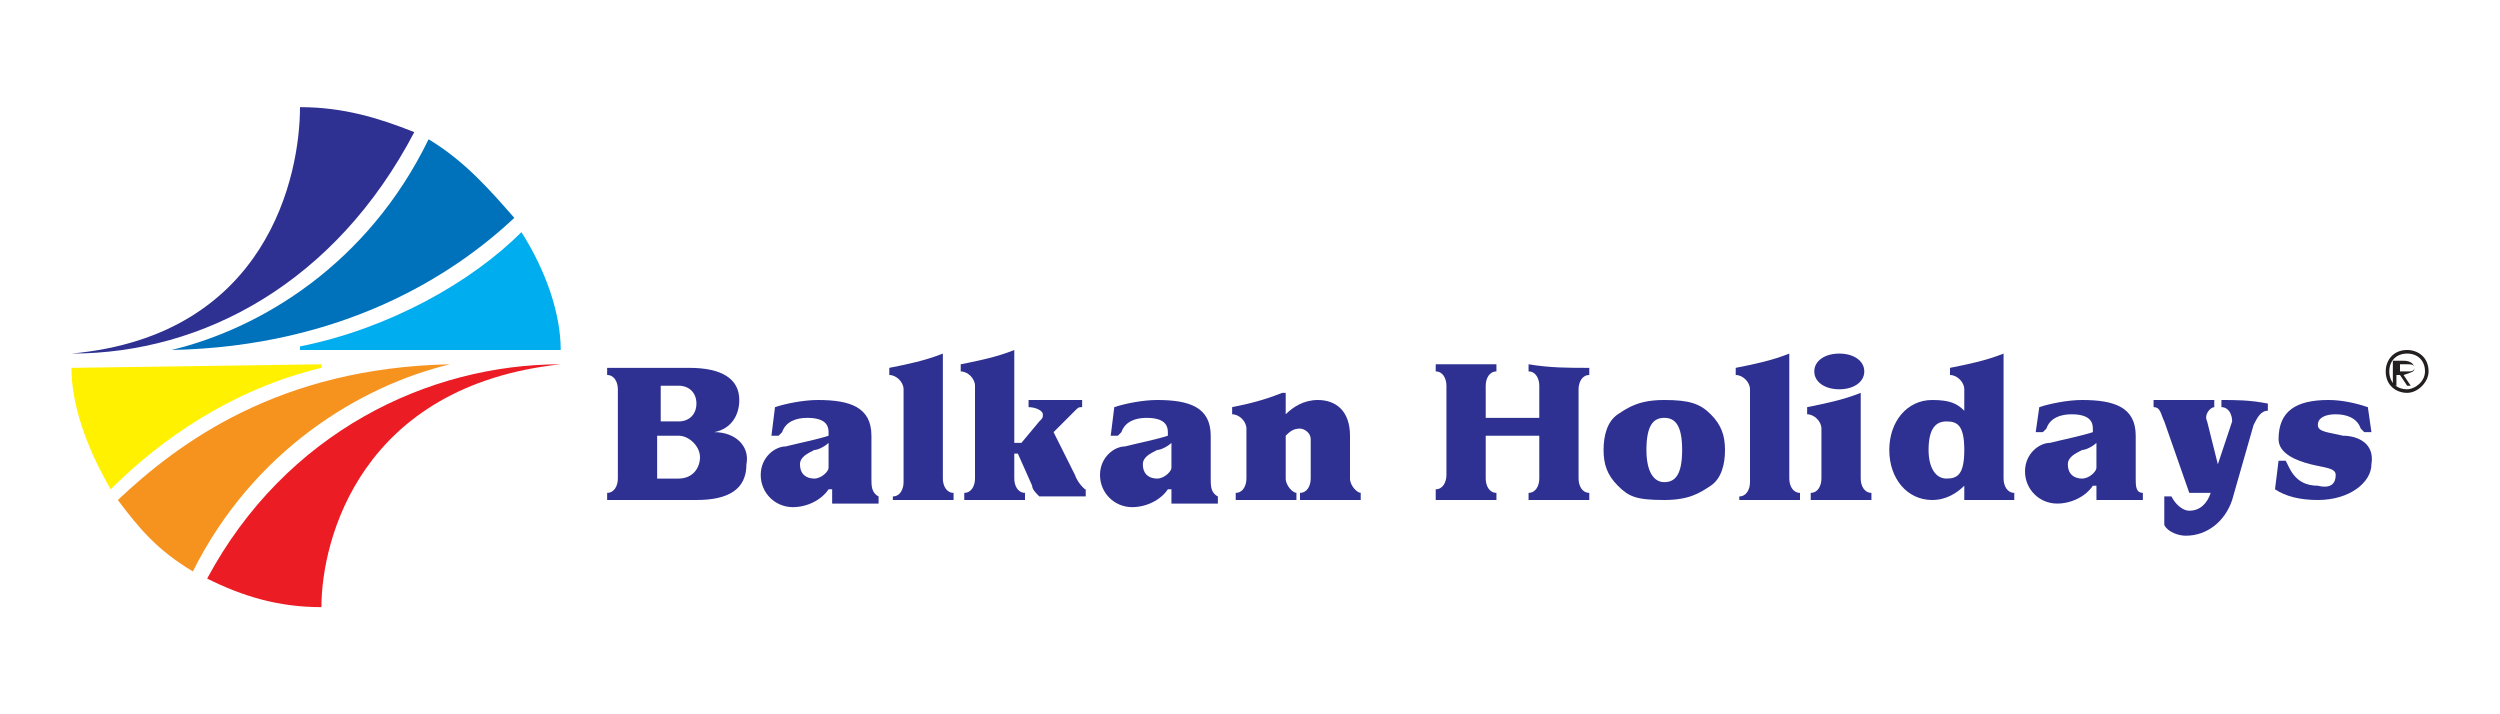 <?xml version="1.0" encoding="utf-8"?>
<!-- Generator: Adobe Illustrator 22.1.0, SVG Export Plug-In . SVG Version: 6.00 Build 0)  -->
<svg version="1.1" id="Layer_1" xmlns="http://www.w3.org/2000/svg" xmlns:xlink="http://www.w3.org/1999/xlink" x="0px" y="0px"
	 viewBox="0 0 70 20" style="enable-background:new 0 0 70 20;" xml:space="preserve">
<style type="text/css">
	.st0{fill-rule:evenodd;clip-rule:evenodd;fill:#FFFFFF;}
	.st1{fill:#6F767B;}
	.st2{fill:url(#SVGID_1_);}
	.st3{fill:url(#SVGID_2_);}
	.st4{fill:url(#SVGID_3_);}
	.st5{fill:url(#SVGID_4_);}
	.st6{fill:url(#SVGID_5_);}
	.st7{fill:url(#SVGID_6_);}
	.st8{fill:#FFFBC8;}
	.st9{fill:url(#SVGID_7_);}
	.st10{opacity:0.8;}
	.st11{fill:url(#SVGID_8_);}
	.st12{fill:url(#SVGID_9_);}
	.st13{opacity:0.9;}
	.st14{fill:url(#SVGID_10_);}
	.st15{fill:url(#SVGID_11_);}
	.st16{fill:url(#SVGID_12_);}
	.st17{fill:url(#SVGID_13_);}
	.st18{fill:none;}
	.st19{clip-path:url(#SVGID_15_);}
	.st20{fill:url(#SVGID_16_);}
	.st21{fill:url(#SVGID_17_);}
	.st22{filter:url(#Adobe_OpacityMaskFilter);}
	.st23{fill:url(#SVGID_19_);}
	.st24{mask:url(#SVGID_18_);fill:url(#SVGID_20_);}
	.st25{filter:url(#Adobe_OpacityMaskFilter_1_);}
	.st26{fill:url(#SVGID_22_);}
	.st27{mask:url(#SVGID_21_);fill:url(#SVGID_23_);}
	.st28{filter:url(#Adobe_OpacityMaskFilter_2_);}
	.st29{fill:url(#SVGID_25_);}
	.st30{opacity:0.62;mask:url(#SVGID_24_);}
	.st31{fill:url(#SVGID_26_);}
	.st32{filter:url(#Adobe_OpacityMaskFilter_3_);}
	.st33{fill:url(#SVGID_28_);}
	.st34{opacity:0.37;mask:url(#SVGID_27_);}
	.st35{fill:url(#SVGID_29_);}
	.st36{filter:url(#Adobe_OpacityMaskFilter_4_);}
	.st37{fill:url(#SVGID_31_);}
	.st38{opacity:0.45;mask:url(#SVGID_30_);fill:url(#SVGID_32_);}
	.st39{filter:url(#Adobe_OpacityMaskFilter_5_);}
	.st40{fill:url(#SVGID_34_);}
	.st41{opacity:0.5;mask:url(#SVGID_33_);}
	.st42{fill:url(#SVGID_35_);}
	.st43{filter:url(#Adobe_OpacityMaskFilter_6_);}
	.st44{fill:url(#SVGID_37_);}
	.st45{opacity:0.75;mask:url(#SVGID_36_);fill:url(#SVGID_38_);}
	.st46{filter:url(#Adobe_OpacityMaskFilter_7_);}
	.st47{fill:url(#SVGID_40_);}
	.st48{opacity:0.65;mask:url(#SVGID_39_);fill:url(#SVGID_41_);}
	.st49{filter:url(#Adobe_OpacityMaskFilter_8_);}
	.st50{fill:url(#SVGID_43_);}
	.st51{opacity:0.37;mask:url(#SVGID_42_);fill:url(#SVGID_44_);}
	.st52{fill:url(#SVGID_45_);}
	.st53{fill:#ED1A77;}
	.st54{fill:#00799E;}
	.st55{fill:#23BBB8;}
	.st56{fill:#0092D0;}
	.st57{fill:#F9A51A;}
	.st58{fill:#FFCB31;}
	.st59{fill-rule:evenodd;clip-rule:evenodd;fill:#0071BB;}
	.st60{fill-rule:evenodd;clip-rule:evenodd;fill:#00ADEE;}
	.st61{fill-rule:evenodd;clip-rule:evenodd;fill:#2E3191;}
	.st62{fill-rule:evenodd;clip-rule:evenodd;fill:#F6921E;}
	.st63{fill-rule:evenodd;clip-rule:evenodd;fill:#FFF100;}
	.st64{fill-rule:evenodd;clip-rule:evenodd;fill:#EC1C24;}
	.st65{fill-rule:evenodd;clip-rule:evenodd;fill:#231F20;}
	.st66{fill:#5BCBF5;}
	.st67{fill:#DA2128;}
	.st68{fill:#8D1417;}
	.st69{fill:#FAAB41;}
	.st70{fill:#231F20;}
	.st71{fill:#FFFFFF;}
	.st72{fill:none;stroke:#BE7C68;stroke-width:0.5;stroke-miterlimit:10;}
</style>
<rect x="3" y="1.5" class="st0" width="64" height="17"/>
<rect x="0" class="st0" width="70" height="20"/>
<g>
	<path class="st59" d="M4.8,9.8c4.8-0.1,7.9-2.1,9.6-3.7C13.7,5.3,13,4.5,12,3.9C10.3,7.4,7.3,9.2,4.8,9.8L4.8,9.8L4.8,9.8z"/>
	<path class="st60" d="M14.6,6.5c-1.4,1.4-3.7,2.7-6.2,3.2v0.1h7.3C15.7,8.8,15.3,7.6,14.6,6.5L14.6,6.5z"/>
	<path class="st61" d="M2,9.9c3.7,0,7.4-2,9.6-6.2C10.6,3.3,9.6,3,8.4,3C8.4,4.9,7.5,9.4,2,9.9L2,9.9L2,9.9z"/>
	<path class="st62" d="M12.6,10.2c-4.8,0.1-7.6,2.2-9.3,3.8c0.6,0.8,1.1,1.4,2.1,2C7.1,12.6,10.1,10.8,12.6,10.2L12.6,10.2
		L12.6,10.2z"/>
	<path class="st63" d="M3.1,13.7c1.4-1.4,3.4-2.8,5.9-3.4v-0.1l-7,0.1C2,11.3,2.4,12.5,3.1,13.7L3.1,13.7z"/>
	<path class="st64" d="M15.7,10.2c-3.7,0-7.7,1.9-9.9,6C6.8,16.7,7.8,17,9,17C9,15.1,10.1,10.8,15.7,10.2L15.7,10.2L15.7,10.2z"/>
	<path class="st61" d="M20,12.1L20,12.1c0.5-0.1,0.7-0.5,0.7-0.9c0-0.6-0.5-0.9-1.4-0.9H17v0.2c0.2,0,0.3,0.2,0.3,0.4v2.5
		c0,0.2-0.1,0.4-0.3,0.4V14h2.5c0.9,0,1.4-0.3,1.4-1C21,12.5,20.6,12.1,20,12.1L20,12.1z M18.5,10.8H19c0.3,0,0.5,0.2,0.5,0.5
		c0,0.3-0.2,0.5-0.5,0.5h-0.5V10.8L18.5,10.8z M19,13.4h-0.6v-1.2H19c0.3,0,0.6,0.3,0.6,0.6C19.6,13.1,19.4,13.4,19,13.4L19,13.4z"
		/>
	<path class="st61" d="M24.4,13.4v-1.2c0-0.8-0.6-1-1.5-1c-0.4,0-0.9,0.1-1.2,0.2l-0.1,0.8h0.2l0.1-0.1c0.1-0.3,0.4-0.4,0.7-0.4
		c0.5,0,0.6,0.2,0.6,0.4v0.1c-0.3,0.1-0.8,0.2-1.2,0.3c-0.3,0-0.7,0.3-0.7,0.8c0,0.5,0.4,0.9,0.9,0.9c0.4,0,0.8-0.2,1-0.5h0.1l0,0.4
		c0.4,0,0.8,0,1.3,0v-0.2C24.4,13.8,24.4,13.6,24.4,13.4L24.4,13.4z M23.2,13.1c0,0.1-0.2,0.3-0.4,0.3c-0.2,0-0.4-0.1-0.4-0.4
		c0-0.2,0.2-0.3,0.4-0.4c0.1,0,0.3-0.1,0.4-0.2V13.1L23.2,13.1z"/>
	<path class="st61" d="M26.4,13.4v-2.7c0-0.2,0-0.6,0-0.8l0,0c-0.5,0.2-1,0.3-1.5,0.4v0.2c0.2,0,0.4,0.2,0.4,0.4v2.6
		c0,0.2-0.1,0.4-0.3,0.4V14c0.6,0,1.2,0,1.7,0v-0.2C26.5,13.8,26.4,13.6,26.4,13.4L26.4,13.4z"/>
	<path class="st61" d="M30.1,13.3l-0.6-1.2l0.6-0.6c0.1-0.1,0.1-0.1,0.2-0.1v-0.2h-1.5v0.2c0.2,0,0.4,0.1,0.4,0.2
		c0,0.1,0,0.1-0.1,0.2l-0.5,0.6h-0.2v-1.8c0-0.2,0-0.6,0-0.8c-0.5,0.2-1,0.3-1.5,0.4v0.2c0.2,0,0.4,0.2,0.4,0.4v2.6
		c0,0.2-0.1,0.4-0.3,0.4V14c0.6,0,1.2,0,1.7,0v-0.2c-0.2,0-0.3-0.2-0.3-0.4v-0.7h0.1l0.4,0.9c0,0.1,0.1,0.2,0.2,0.3
		c0.5,0,0.9,0,1.3,0v-0.2C30.5,13.8,30.2,13.6,30.1,13.3L30.1,13.3z"/>
	<path class="st61" d="M33.9,13.4v-1.2c0-0.8-0.6-1-1.5-1c-0.4,0-0.9,0.1-1.2,0.2l-0.1,0.8h0.2l0.1-0.1c0.1-0.3,0.4-0.4,0.7-0.4
		c0.5,0,0.6,0.2,0.6,0.4v0.1c-0.3,0.1-0.8,0.2-1.2,0.3c-0.3,0-0.7,0.3-0.7,0.8c0,0.5,0.4,0.9,0.9,0.9c0.4,0,0.8-0.2,1-0.5h0.1l0,0.4
		c0.4,0,0.8,0,1.3,0v-0.2C33.9,13.8,33.9,13.6,33.9,13.4L33.9,13.4z M32.8,13.1c0,0.1-0.2,0.3-0.4,0.3c-0.2,0-0.4-0.1-0.4-0.4
		c0-0.2,0.2-0.3,0.4-0.4c0.1,0,0.3-0.1,0.4-0.2V13.1L32.8,13.1z"/>
	<path class="st61" d="M37.8,13.4v-1.2c0-0.7-0.4-1-0.9-1c-0.4,0-0.7,0.2-0.9,0.4c0-0.2,0-0.4,0-0.6l-0.1,0
		c-0.5,0.2-0.9,0.3-1.4,0.4v0.2c0.2,0,0.4,0.2,0.4,0.4v1.4c0,0.2-0.1,0.4-0.3,0.4V14c0.6,0,1.1,0,1.7,0v-0.2c-0.1,0-0.3-0.2-0.3-0.4
		v-1.2c0.1-0.1,0.2-0.2,0.4-0.2c0.1,0,0.3,0.1,0.3,0.3v1.1c0,0.2-0.1,0.4-0.3,0.4V14c0.6,0,1.1,0,1.7,0v-0.2
		C38,13.8,37.8,13.6,37.8,13.4L37.8,13.4z"/>
	<path class="st61" d="M42.8,10.2v0.2c0.2,0,0.3,0.2,0.3,0.4v0.9h-1.5v-0.9c0-0.2,0.1-0.4,0.3-0.4v-0.2c-0.6,0-1.1,0-1.7,0v0.2
		c0.2,0,0.3,0.2,0.3,0.4v2.5c0,0.2-0.1,0.4-0.3,0.4V14c0.6,0,1.2,0,1.7,0v-0.2c-0.2,0-0.3-0.2-0.3-0.4v-1.2h1.5v1.2
		c0,0.2-0.1,0.4-0.3,0.4V14c0.6,0,1.2,0,1.7,0v-0.2c-0.2,0-0.3-0.2-0.3-0.4v-2.5c0-0.2,0.1-0.4,0.3-0.4v-0.2
		C43.9,10.3,43.4,10.3,42.8,10.2L42.8,10.2z"/>
	<path class="st61" d="M46.6,11.2c-0.7,0-1,0.2-1.3,0.4c-0.3,0.2-0.4,0.6-0.4,1c0,0.4,0.1,0.7,0.4,1c0.3,0.3,0.5,0.4,1.3,0.4
		c0.7,0,1-0.2,1.3-0.4c0.3-0.2,0.4-0.6,0.4-1c0-0.4-0.1-0.7-0.4-1C47.6,11.3,47.3,11.2,46.6,11.2L46.6,11.2z M46.6,13.5
		c-0.3,0-0.5-0.3-0.5-0.9c0-0.7,0.2-0.9,0.5-0.9c0.3,0,0.5,0.2,0.5,0.9C47.1,13.3,46.9,13.5,46.6,13.5L46.6,13.5z"/>
	<path class="st61" d="M50.1,13.4v-2.7c0-0.2,0-0.6,0-0.8l0,0c-0.5,0.2-1,0.3-1.5,0.4v0.2c0.2,0,0.4,0.2,0.4,0.4v2.6
		c0,0.2-0.1,0.4-0.3,0.4V14c0.6,0,1.2,0,1.7,0v-0.2C50.2,13.8,50.1,13.6,50.1,13.4L50.1,13.4z"/>
	<path class="st61" d="M52.1,13.4v-1.6c0-0.2,0-0.6,0-0.8l0,0c-0.5,0.2-1,0.3-1.5,0.4v0.2c0.2,0,0.4,0.2,0.4,0.4v1.4
		c0,0.2-0.1,0.4-0.3,0.4V14c0.6,0,1.2,0,1.7,0v-0.2C52.2,13.8,52.1,13.6,52.1,13.4L52.1,13.4z"/>
	<path class="st61" d="M51.5,10.9c0.4,0,0.7-0.2,0.7-0.5c0-0.3-0.3-0.5-0.7-0.5c-0.4,0-0.7,0.2-0.7,0.5
		C50.8,10.7,51.1,10.9,51.5,10.9L51.5,10.9z"/>
	<path class="st61" d="M56.1,13.4v-2.7c0-0.2,0-0.5,0-0.8l0,0c-0.5,0.2-1,0.3-1.5,0.4v0.2c0.2,0,0.4,0.2,0.4,0.4l0,0.6
		c-0.2-0.2-0.4-0.3-0.9-0.3c-0.7,0-1.2,0.6-1.2,1.4c0,0.8,0.5,1.4,1.2,1.4c0.4,0,0.7-0.2,0.9-0.4H55V14c0.5,0,0.9,0,1.4,0v-0.2
		C56.2,13.8,56.1,13.6,56.1,13.4L56.1,13.4z M54.5,13.4c-0.3,0-0.5-0.3-0.5-0.8c0-0.6,0.2-0.8,0.5-0.8s0.5,0.1,0.5,0.8
		C55,13.3,54.8,13.4,54.5,13.4L54.5,13.4z"/>
	<path class="st61" d="M59.8,13.4v-1.2c0-0.8-0.6-1-1.5-1c-0.4,0-0.9,0.1-1.2,0.2L57,12.1h0.2l0.1-0.1c0.1-0.3,0.4-0.4,0.7-0.4
		c0.5,0,0.6,0.2,0.6,0.4v0.1c-0.3,0.1-0.8,0.2-1.2,0.3c-0.3,0-0.7,0.3-0.7,0.8c0,0.5,0.4,0.9,0.9,0.9c0.4,0,0.8-0.2,1-0.5h0.1l0,0.4
		c0.4,0,0.8,0,1.3,0v-0.2C59.8,13.8,59.8,13.6,59.8,13.4L59.8,13.4z M58.7,13.1c0,0.1-0.2,0.3-0.4,0.3c-0.2,0-0.4-0.1-0.4-0.4
		c0-0.2,0.2-0.3,0.4-0.4c0.1,0,0.3-0.1,0.4-0.2V13.1L58.7,13.1z"/>
	<path class="st61" d="M62.2,11.2v0.2c0.2,0,0.3,0.2,0.3,0.4L62.1,13l0,0l-0.3-1.2c-0.1-0.2,0.1-0.4,0.2-0.4v-0.2
		c-0.6,0-1.1,0-1.7,0v0.2c0.2,0,0.2,0.2,0.3,0.4l0.7,2h0.6c-0.1,0.3-0.3,0.5-0.6,0.5c-0.2,0-0.4-0.2-0.5-0.4h-0.2v0.8
		c0.1,0.2,0.4,0.3,0.6,0.3c0.6,0,1.1-0.4,1.3-1l0.6-2.1c0.1-0.2,0.2-0.4,0.4-0.4v-0.2C63,11.2,62.6,11.2,62.2,11.2L62.2,11.2z"/>
	<path class="st61" d="M65.6,12.2c-0.4-0.1-0.7-0.1-0.7-0.3c0-0.2,0.2-0.3,0.5-0.3c0.3,0,0.6,0.1,0.7,0.4l0.1,0.1h0.2l-0.1-0.7
		c-0.3-0.1-0.7-0.2-1.1-0.2c-0.9,0-1.4,0.3-1.4,1.1c0,0.4,0.5,0.6,0.9,0.7c0.4,0.1,0.7,0.1,0.7,0.3c0,0.2-0.1,0.4-0.5,0.3
		c-0.3,0-0.6-0.1-0.8-0.5L64,12.9h-0.2l-0.1,0.8c0.3,0.2,0.7,0.3,1.2,0.3c0.9,0,1.5-0.5,1.5-1C66.5,12.4,66,12.2,65.6,12.2
		L65.6,12.2z"/>
	<path class="st65" d="M67.4,9.8c-0.4,0-0.6,0.3-0.6,0.6c0,0.4,0.3,0.6,0.6,0.6c0.3,0,0.6-0.3,0.6-0.6C68,10,67.7,9.8,67.4,9.8
		L67.4,9.8z M67.4,10.9c-0.3,0-0.5-0.2-0.5-0.5c0-0.3,0.2-0.5,0.5-0.5c0.3,0,0.5,0.2,0.5,0.5C67.9,10.7,67.6,10.9,67.4,10.9
		L67.4,10.9z"/>
	<path class="st65" d="M67.6,10.3c0-0.1-0.1-0.2-0.3-0.2h-0.3v0.7h0.1v-0.3h0.1l0.2,0.3h0.1l-0.2-0.3C67.6,10.4,67.6,10.4,67.6,10.3
		L67.6,10.3z M67.2,10.4v-0.2h0.2c0.1,0,0.2,0,0.2,0.1c0,0.1-0.1,0.1-0.2,0.1H67.2L67.2,10.4z"/>
</g>
</svg>
